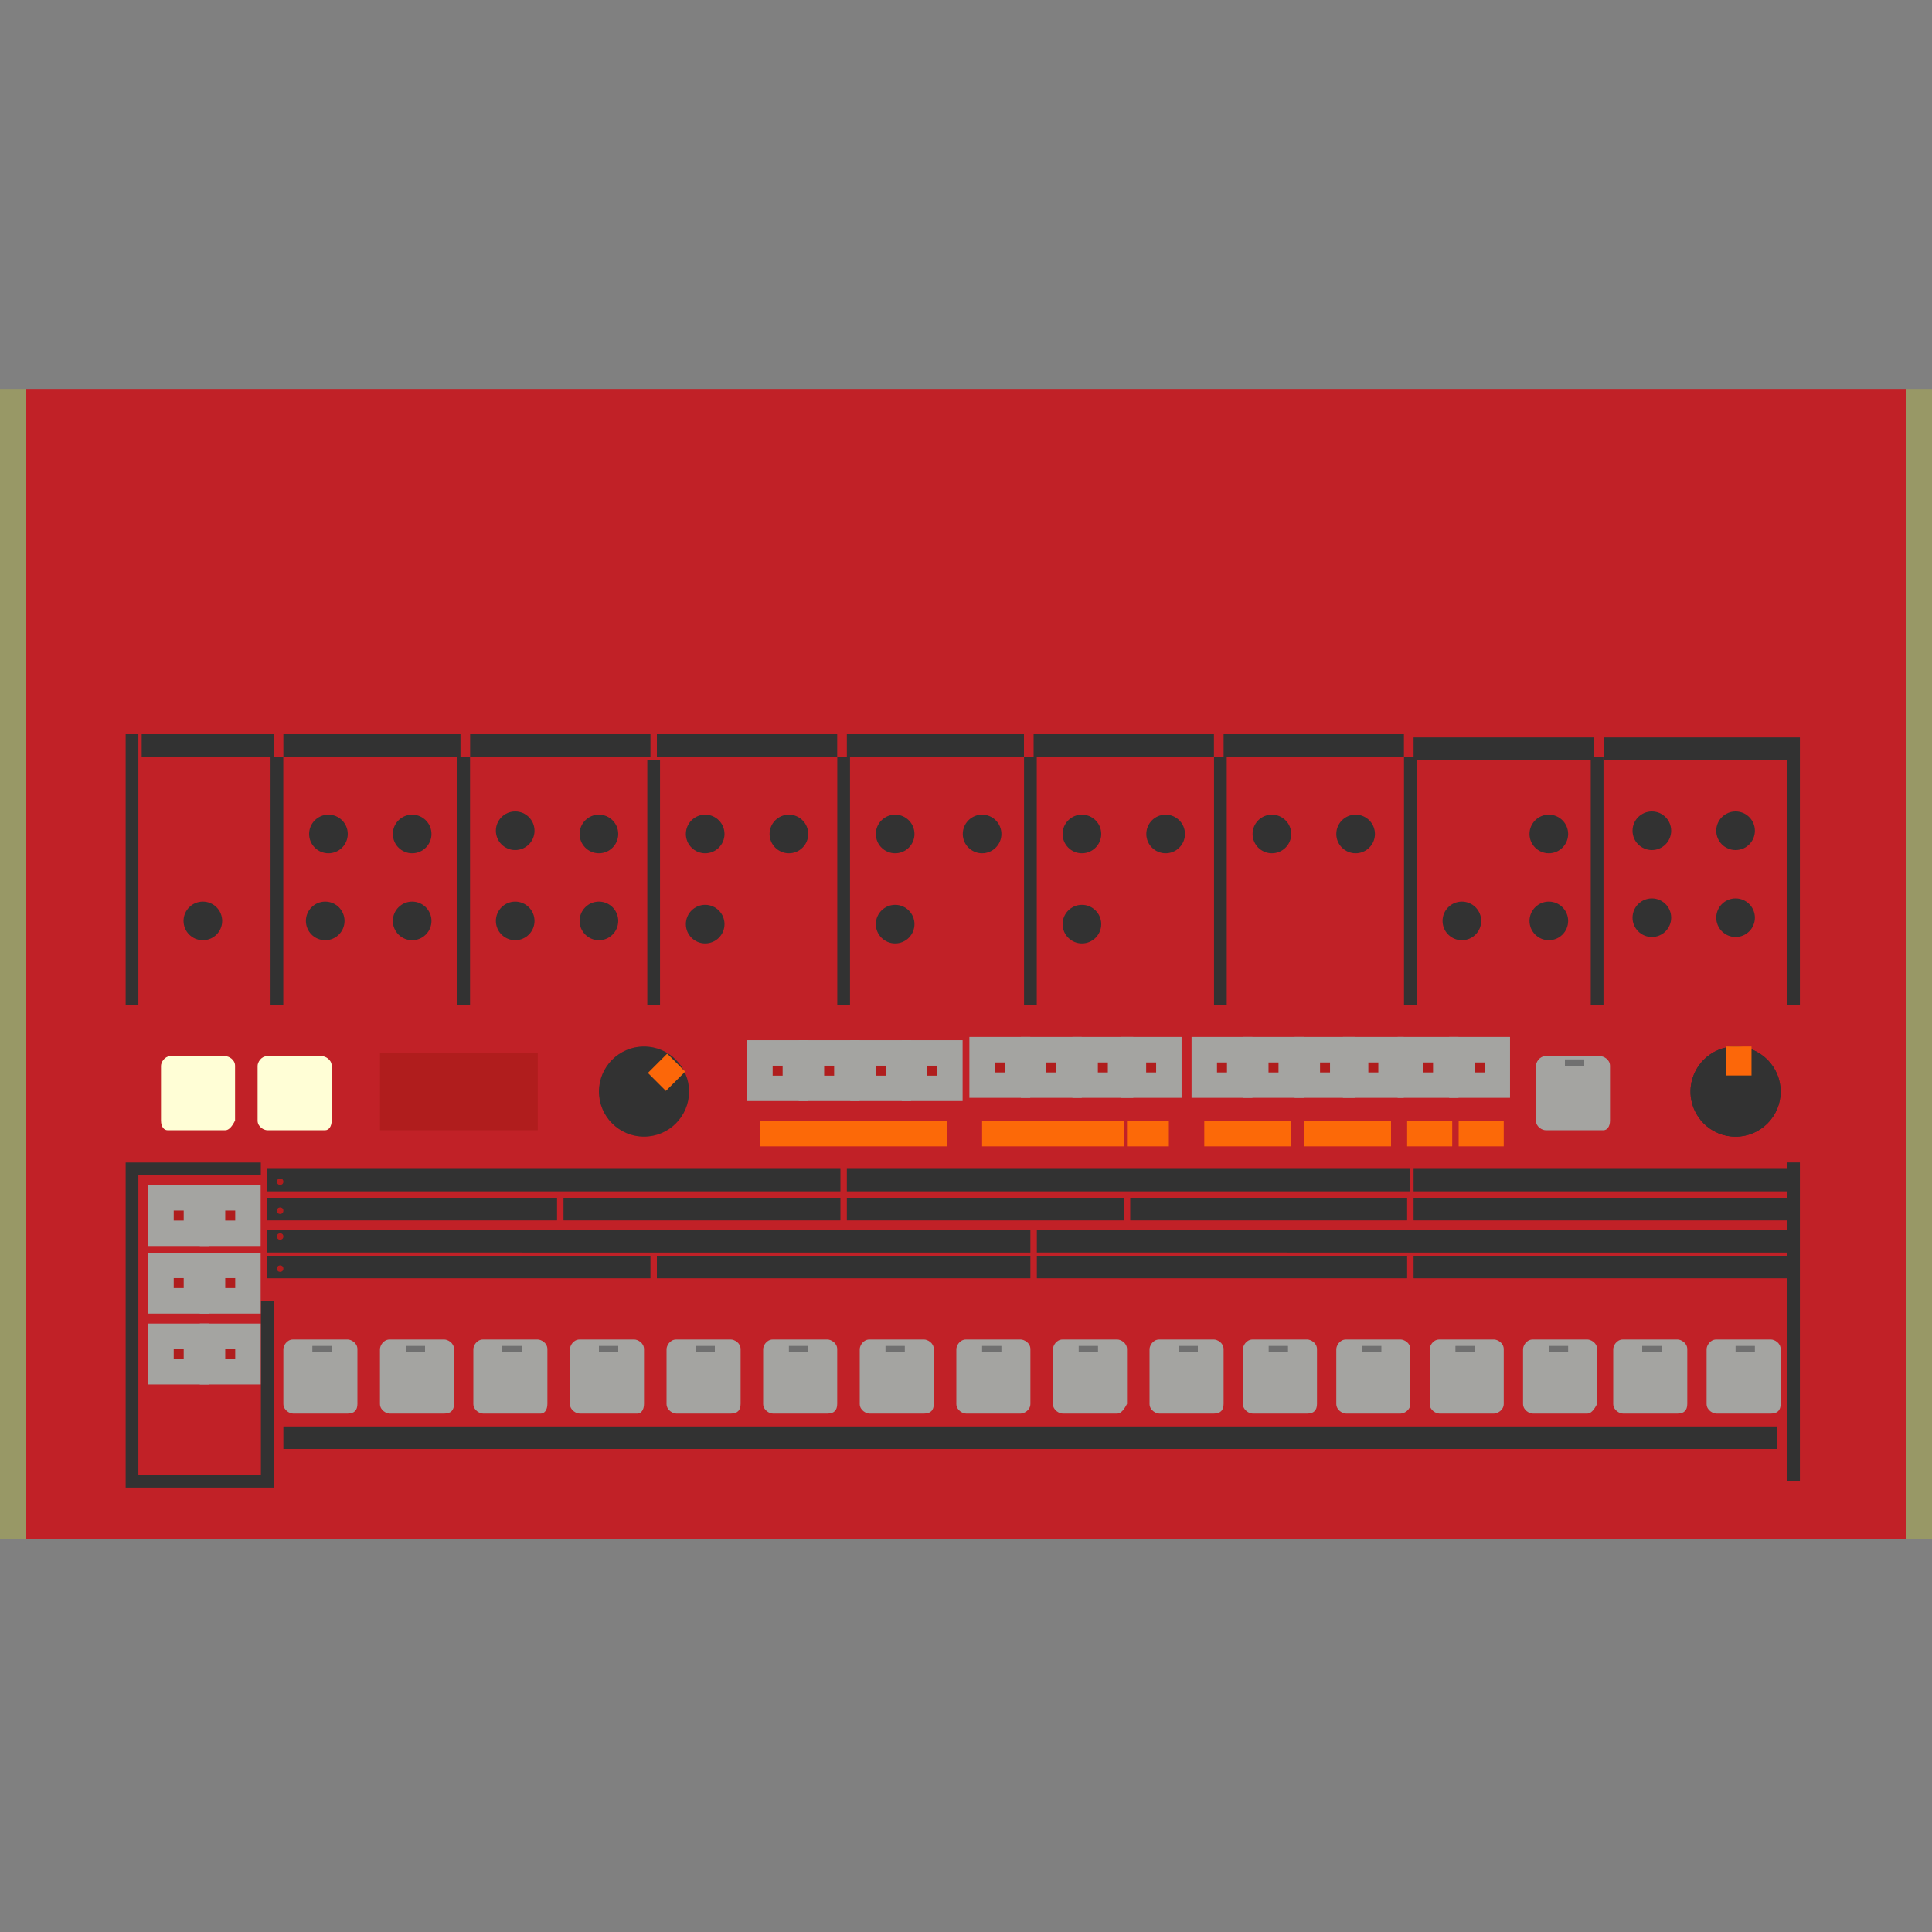 <?xml version="1.0" encoding="utf-8"?>
<!-- Generator: Adobe Illustrator 22.1.0, SVG Export Plug-In . SVG Version: 6.00 Build 0)  -->
<svg version="1.1" id="Layer_1" xmlns="http://www.w3.org/2000/svg" xmlns:xlink="http://www.w3.org/1999/xlink" x="0px" y="0px"
	 width="60px" height="60px" viewBox="0 0 60 60" style="enable-background:new 0 0 60 60;" xml:space="preserve">
<rect x="0" y="0" width="60" height="60" fill="#808080" stroke="none"/>
<style type="text/css">
	.st0{fill:#c12127;}
	.st1{fill:#FFFED6;}
	.st2{fill:#B01D1D;}
	.st3{fill:#323232;}
	.st4{fill:#B01D1D;stroke:#A4A4A1;stroke-width:0.79;stroke-miterlimit:10;}
	.st5{fill:none;stroke:#A4A4A1;stroke-width:0.79;stroke-miterlimit:10;}
	.st6{fill:#FC6908;}
	.st7{fill:none;stroke:#323232;stroke-width:0.395;stroke-miterlimit:10;}
	.st8{fill:none;}
	.st9{fill:#A4A4A1;}
	.st10{fill:#707070;}
	.st11{fill:none;stroke:#FC6709;stroke-width:0.79;stroke-miterlimit:10;}
	.st12{fill:#989866;}
</style>
<path class="st0" d="M0.8,12.1h58.4v35.7H0.8L0.8,12.1z"/>
<path class="st1" d="M7,35.1H5.2C5.1,35.1,5,35,5,34.8v-1.7c0-0.1,0.1-0.3,0.3-0.3H7c0.1,0,0.3,0.1,0.3,0.3v1.7
	C7.2,35,7.1,35.1,7,35.1z"/>
<path class="st1" d="M10.1,35.1H8.3C8.2,35.1,8,35,8,34.8v-1.7c0-0.1,0.1-0.3,0.3-0.3H10c0.1,0,0.3,0.1,0.3,0.3v1.7
	C10.3,35,10.2,35.1,10.1,35.1z"/>
<path class="st2" d="M11.8,32.7h4.9v2.4h-4.9L11.8,32.7z"/>
<circle class="st3" cx="6.3" cy="28.6" r="0.6"/>
<circle class="st3" cx="10.1" cy="28.6" r="0.6"/>
<path class="st4" d="M23.6,32.7h1.1v1.1h-1.1V32.7z"/>
<path class="st2" d="M25.2,32.7h1.1v1.1h-1.1V32.7z"/>
<path class="st5" d="M25.2,32.7h1.1v1.1h-1.1V32.7z"/>
<path class="st4" d="M26.8,32.7h1.1v1.1h-1.1V32.7z"/>
<path class="st4" d="M28.4,32.7h1.1v1.1h-1.1V32.7z"/>
<path class="st6" d="M23.6,34.8h5.8v0.8h-5.8L23.6,34.8z"/>
<path class="st6" d="M30.5,34.8h4.4v0.8h-4.4L30.5,34.8z"/>
<path class="st6" d="M35,34.8h1.3v0.8H35V34.8z"/>
<path class="st6" d="M37.4,34.8h2.7v0.8h-2.7V34.8z"/>
<path class="st6" d="M40.5,34.8h2.7v0.8h-2.7V34.8z"/>
<path class="st6" d="M43.7,34.8h1.4v0.8h-1.4V34.8z"/>
<path class="st6" d="M45.3,34.8h1.4v0.8h-1.4V34.8z"/>
<path class="st3" d="M4.4,22.8h4.1v0.7H4.4V22.8z"/>
<path class="st3" d="M8.8,22.8h5.5v0.7H8.8V22.8z"/>
<path class="st3" d="M14.6,22.8h5.6v0.7h-5.6V22.8z"/>
<path class="st3" d="M20.4,22.8H26v0.7h-5.6V22.8z"/>
<path class="st3" d="M26.3,22.8h5.5v0.7h-5.5V22.8z"/>
<path class="st3" d="M32.1,22.8h5.6v0.7h-5.6V22.8z"/>
<path class="st3" d="M38,22.8h5.6v0.7H38V22.8z"/>
<path class="st3" d="M43.9,22.9h5.6v0.7h-5.6V22.9z"/>
<path class="st3" d="M49.8,22.9h5.7v0.7h-5.7V22.9z"/>
<path class="st7" d="M49.6,23.5v7.7"/>
<path class="st7" d="M43.8,23.5v7.7"/>
<path class="st7" d="M37.9,23.5v7.7"/>
<path class="st7" d="M32,23.5v7.7"/>
<path class="st7" d="M26.2,23.5v7.7"/>
<path class="st7" d="M20.3,23.6v7.6"/>
<path class="st7" d="M14.4,23.5v7.7"/>
<path class="st7" d="M8.6,23.5v7.7"/>
<path class="st7" d="M8.1,36.3h-4V46h4.2v-5.6"/>
<circle class="st3" cx="53.9" cy="33.9" r="1.4"/>
<path class="st3" d="M32.2,39h11.5v0.7H32.2V39z"/>
<path class="st3" d="M43.9,39h11.6v0.7H43.9V39z"/>
<path class="st3" d="M32.2,38.2h23.3v0.7H32.2V38.2z"/>
<path class="st3" d="M43.9,37.2h11.6v0.7H43.9V37.2z"/>
<path class="st3" d="M43.9,36.3h11.6V37H43.9V36.3z"/>
<path class="st3" d="M35.1,37.2h8.6v0.7h-8.6V37.2z"/>
<path class="st3" d="M26.3,37.2h8.6v0.7h-8.6L26.3,37.2z"/>
<path class="st3" d="M17.5,37.2h8.6v0.7h-8.6V37.2z"/>
<path class="st3" d="M8.3,37.2h9v0.7h-9L8.3,37.2z"/>
<path class="st3" d="M26.3,36.3h17.5V37H26.3V36.3z"/>
<path class="st3" d="M8.3,36.3h17.8V37H8.3L8.3,36.3z"/>
<path class="st3" d="M8.3,38.2H32v0.7H8.3L8.3,38.2z"/>
<path class="st3" d="M20.4,39H32v0.7H20.4V39z"/>
<path class="st3" d="M8.3,39h11.9v0.7H8.3L8.3,39z"/>
<path class="st3" d="M8.8,44.3h46.4V45H8.8L8.8,44.3z"/>
<path class="st8" d="M55.7,36.1V46"/>
<g>
	<circle class="st3" cx="10.2" cy="25.9" r="0.6"/>
	<circle class="st3" cx="12.8" cy="25.9" r="0.6"/>
	<circle class="st3" cx="12.8" cy="28.6" r="0.6"/>
	<circle class="st3" cx="16" cy="25.8" r="0.6"/>
	<circle class="st3" cx="16" cy="28.6" r="0.6"/>
	<circle class="st3" cx="18.6" cy="28.6" r="0.6"/>
	<circle class="st3" cx="18.6" cy="25.9" r="0.6"/>
	<circle class="st3" cx="21.9" cy="25.9" r="0.6"/>
	<circle class="st3" cx="24.5" cy="25.9" r="0.6"/>
	<circle class="st3" cx="27.8" cy="25.9" r="0.6"/>
	<circle class="st3" cx="27.8" cy="28.7" r="0.6"/>
	<ellipse class="st3" cx="30.5" cy="25.9" rx="0.6" ry="0.6"/>
	<circle class="st3" cx="33.6" cy="25.9" r="0.6"/>
	<circle class="st3" cx="36.2" cy="25.9" r="0.6"/>
	<circle class="st3" cx="39.5" cy="25.9" r="0.6"/>
	<circle class="st3" cx="42.1" cy="25.9" r="0.6"/>
	<circle class="st3" cx="48.1" cy="25.9" r="0.6"/>
	<circle class="st3" cx="48.1" cy="28.6" r="0.6"/>
	<circle class="st3" cx="45.4" cy="28.6" r="0.6"/>
	<circle class="st3" cx="33.6" cy="28.7" r="0.6"/>
	<circle class="st3" cx="21.9" cy="28.7" r="0.6"/>
	<circle class="st3" cx="51.3" cy="25.8" r="0.6"/>
	<circle class="st3" cx="51.3" cy="28.5" r="0.6"/>
	<circle class="st3" cx="53.9" cy="28.5" r="0.6"/>
	<circle class="st3" cx="53.9" cy="25.8" r="0.6"/>
</g>
<path class="st7" d="M4.1,22.8v8.4"/>
<path class="st7" d="M55.7,22.9v8.3"/>
<path class="st7" d="M55.7,36.1V46"/>
<circle class="st3" cx="20" cy="33.9" r="1.4"/>
<path class="st9" d="M49.8,35.1H48c-0.1,0-0.3-0.1-0.3-0.3v-1.7c0-0.1,0.1-0.3,0.3-0.3h1.7c0.1,0,0.3,0.1,0.3,0.3v1.7
	C50,35,49.9,35.1,49.8,35.1z"/>
<path class="st4" d="M30.5,32.6h1.1v1.1h-1.1V32.6z"/>
<path class="st4" d="M32.1,32.6h1.1v1.1h-1.1V32.6z"/>
<path class="st4" d="M33.7,32.6h1.1v1.1h-1.1V32.6z"/>
<path class="st4" d="M35.2,32.6h1.1v1.1h-1.1V32.6z"/>
<path class="st4" d="M37.4,32.6h1.1v1.1h-1.1V32.6z"/>
<path class="st4" d="M39,32.6h1.1v1.1H39V32.6z"/>
<path class="st4" d="M40.6,32.6h1.1v1.1h-1.1V32.6z"/>
<path class="st4" d="M42.1,32.6h1.1v1.1h-1.1V32.6z"/>
<path class="st4" d="M43.8,32.6h1.1v1.1h-1.1V32.6z"/>
<path class="st4" d="M45.4,32.6h1.1v1.1h-1.1V32.6z"/>
<path class="st9" d="M10.8,43.9H9.1c-0.1,0-0.3-0.1-0.3-0.3v-1.7c0-0.1,0.1-0.3,0.3-0.3h1.7c0.1,0,0.3,0.1,0.3,0.3v1.7
	C11.1,43.8,11,43.9,10.8,43.9z"/>
<path class="st9" d="M13.8,43.9h-1.7c-0.1,0-0.3-0.1-0.3-0.3v-1.7c0-0.1,0.1-0.3,0.3-0.3h1.7c0.1,0,0.3,0.1,0.3,0.3v1.7
	C14.1,43.8,14,43.9,13.8,43.9z"/>
<path class="st9" d="M16.8,43.9H15c-0.1,0-0.3-0.1-0.3-0.3v-1.7c0-0.1,0.1-0.3,0.3-0.3h1.7c0.1,0,0.3,0.1,0.3,0.3v1.7
	C17,43.8,16.9,43.9,16.8,43.9z"/>
<path class="st9" d="M19.8,43.9H18c-0.1,0-0.3-0.1-0.3-0.3v-1.7c0-0.1,0.1-0.3,0.3-0.3h1.7c0.1,0,0.3,0.1,0.3,0.3v1.7
	C20,43.8,19.9,43.9,19.8,43.9z"/>
<path class="st9" d="M22.7,43.9H21c-0.1,0-0.3-0.1-0.3-0.3v-1.7c0-0.1,0.1-0.3,0.3-0.3h1.7c0.1,0,0.3,0.1,0.3,0.3v1.7
	C23,43.8,22.9,43.9,22.7,43.9z"/>
<path class="st9" d="M25.7,43.9H24c-0.1,0-0.3-0.1-0.3-0.3v-1.7c0-0.1,0.1-0.3,0.3-0.3h1.7c0.1,0,0.3,0.1,0.3,0.3v1.7
	C26,43.8,25.9,43.9,25.7,43.9z"/>
<path class="st9" d="M28.7,43.9H27c-0.1,0-0.3-0.1-0.3-0.3v-1.7c0-0.1,0.1-0.3,0.3-0.3h1.7c0.1,0,0.3,0.1,0.3,0.3v1.7
	C29,43.8,28.9,43.9,28.7,43.9z"/>
<path class="st9" d="M31.7,43.9H30c-0.1,0-0.3-0.1-0.3-0.3v-1.7c0-0.1,0.1-0.3,0.3-0.3h1.7c0.1,0,0.3,0.1,0.3,0.3v1.7
	C32,43.8,31.8,43.9,31.7,43.9z"/>
<path class="st9" d="M34.7,43.9H33c-0.1,0-0.3-0.1-0.3-0.3v-1.7c0-0.1,0.1-0.3,0.3-0.3h1.7c0.1,0,0.3,0.1,0.3,0.3v1.7
	C34.9,43.8,34.8,43.9,34.7,43.9z"/>
<path class="st9" d="M37.7,43.9H36c-0.1,0-0.3-0.1-0.3-0.3v-1.7c0-0.1,0.1-0.3,0.3-0.3h1.7c0.1,0,0.3,0.1,0.3,0.3v1.7
	C38,43.8,37.9,43.9,37.7,43.9z"/>
<path class="st9" d="M40.6,43.9h-1.7c-0.1,0-0.3-0.1-0.3-0.3v-1.7c0-0.1,0.1-0.3,0.3-0.3h1.7c0.1,0,0.3,0.1,0.3,0.3v1.7
	C40.9,43.8,40.8,43.9,40.6,43.9z"/>
<path class="st9" d="M43.5,43.9h-1.7c-0.1,0-0.3-0.1-0.3-0.3v-1.7c0-0.1,0.1-0.3,0.3-0.3h1.7c0.1,0,0.3,0.1,0.3,0.3v1.7
	C43.8,43.8,43.6,43.9,43.5,43.9z"/>
<path class="st9" d="M46.4,43.9h-1.7c-0.1,0-0.3-0.1-0.3-0.3v-1.7c0-0.1,0.1-0.3,0.3-0.3h1.7c0.1,0,0.3,0.1,0.3,0.3v1.7
	C46.7,43.8,46.5,43.9,46.4,43.9z"/>
<path class="st9" d="M49.3,43.9h-1.7c-0.1,0-0.3-0.1-0.3-0.3v-1.7c0-0.1,0.1-0.3,0.3-0.3h1.7c0.1,0,0.3,0.1,0.3,0.3v1.7
	C49.5,43.8,49.4,43.9,49.3,43.9z"/>
<path class="st9" d="M52.1,43.9h-1.7c-0.1,0-0.3-0.1-0.3-0.3v-1.7c0-0.1,0.1-0.3,0.3-0.3h1.7c0.1,0,0.3,0.1,0.3,0.3v1.7
	C52.4,43.8,52.3,43.9,52.1,43.9z"/>
<path class="st9" d="M55,43.9h-1.7c-0.1,0-0.3-0.1-0.3-0.3v-1.7c0-0.1,0.1-0.3,0.3-0.3H55c0.1,0,0.3,0.1,0.3,0.3v1.7
	C55.3,43.8,55.2,43.9,55,43.9z"/>
<path class="st4" d="M5,37.2h1.1v1.1H5V37.2z"/>
<path class="st4" d="M6.6,37.2h1.1v1.1H6.6V37.2z"/>
<path class="st4" d="M5,39.3h1.1v1.1H5V39.3z"/>
<path class="st4" d="M6.6,39.3h1.1v1.1H6.6V39.3z"/>
<path class="st4" d="M5,41.5h1.1v1.1H5V41.5z"/>
<path class="st4" d="M6.6,41.5h1.1v1.1H6.6V41.5z"/>
<circle class="st2" cx="8.7" cy="36.7" r="0.1"/>
<circle class="st2" cx="8.7" cy="37.6" r="0.1"/>
<circle class="st2" cx="8.7" cy="38.4" r="0.1"/>
<circle class="st2" cx="8.7" cy="39.4" r="0.1"/>
<path class="st10" d="M9.7,41.8h0.6V42H9.7V41.8z"/>
<path class="st10" d="M12.6,41.8h0.6V42h-0.6V41.8z"/>
<path class="st10" d="M15.6,41.8h0.6V42h-0.6V41.8z"/>
<path class="st10" d="M18.6,41.8h0.6V42h-0.6V41.8z"/>
<path class="st10" d="M21.6,41.8h0.6V42h-0.6V41.8z"/>
<path class="st10" d="M24.5,41.8h0.6V42h-0.6V41.8z"/>
<path class="st10" d="M27.5,41.8h0.6V42h-0.6V41.8z"/>
<path class="st10" d="M30.5,41.8h0.6V42h-0.6V41.8z"/>
<path class="st10" d="M33.5,41.8h0.6V42h-0.6V41.8z"/>
<path class="st10" d="M36.6,41.8h0.6V42h-0.6V41.8z"/>
<path class="st10" d="M39.4,41.8H40V42h-0.6V41.8z"/>
<path class="st10" d="M42.3,41.8h0.6V42h-0.6V41.8z"/>
<path class="st10" d="M45.2,41.8h0.6V42h-0.6V41.8z"/>
<path class="st10" d="M48.1,41.8h0.6V42h-0.6V41.8z"/>
<path class="st10" d="M51,41.8h0.6V42H51V41.8z"/>
<path class="st10" d="M48.6,32.9h0.6v0.2h-0.6V32.9z"/>
<path class="st10" d="M53.9,41.8h0.6V42h-0.6V41.8z"/>
<path class="st11" d="M20.4,33.6L21,33"/>
<circle class="st3" cx="53.9" cy="33.9" r="1.4"/>
<path class="st11" d="M54,33.4v-0.9"/>
<path class="st12" d="M0,12.1h0.8v35.7H0V12.1z"/>
<path class="st12" d="M59.2,12.1H60v35.7h-0.8V12.1z"/>
</svg>
